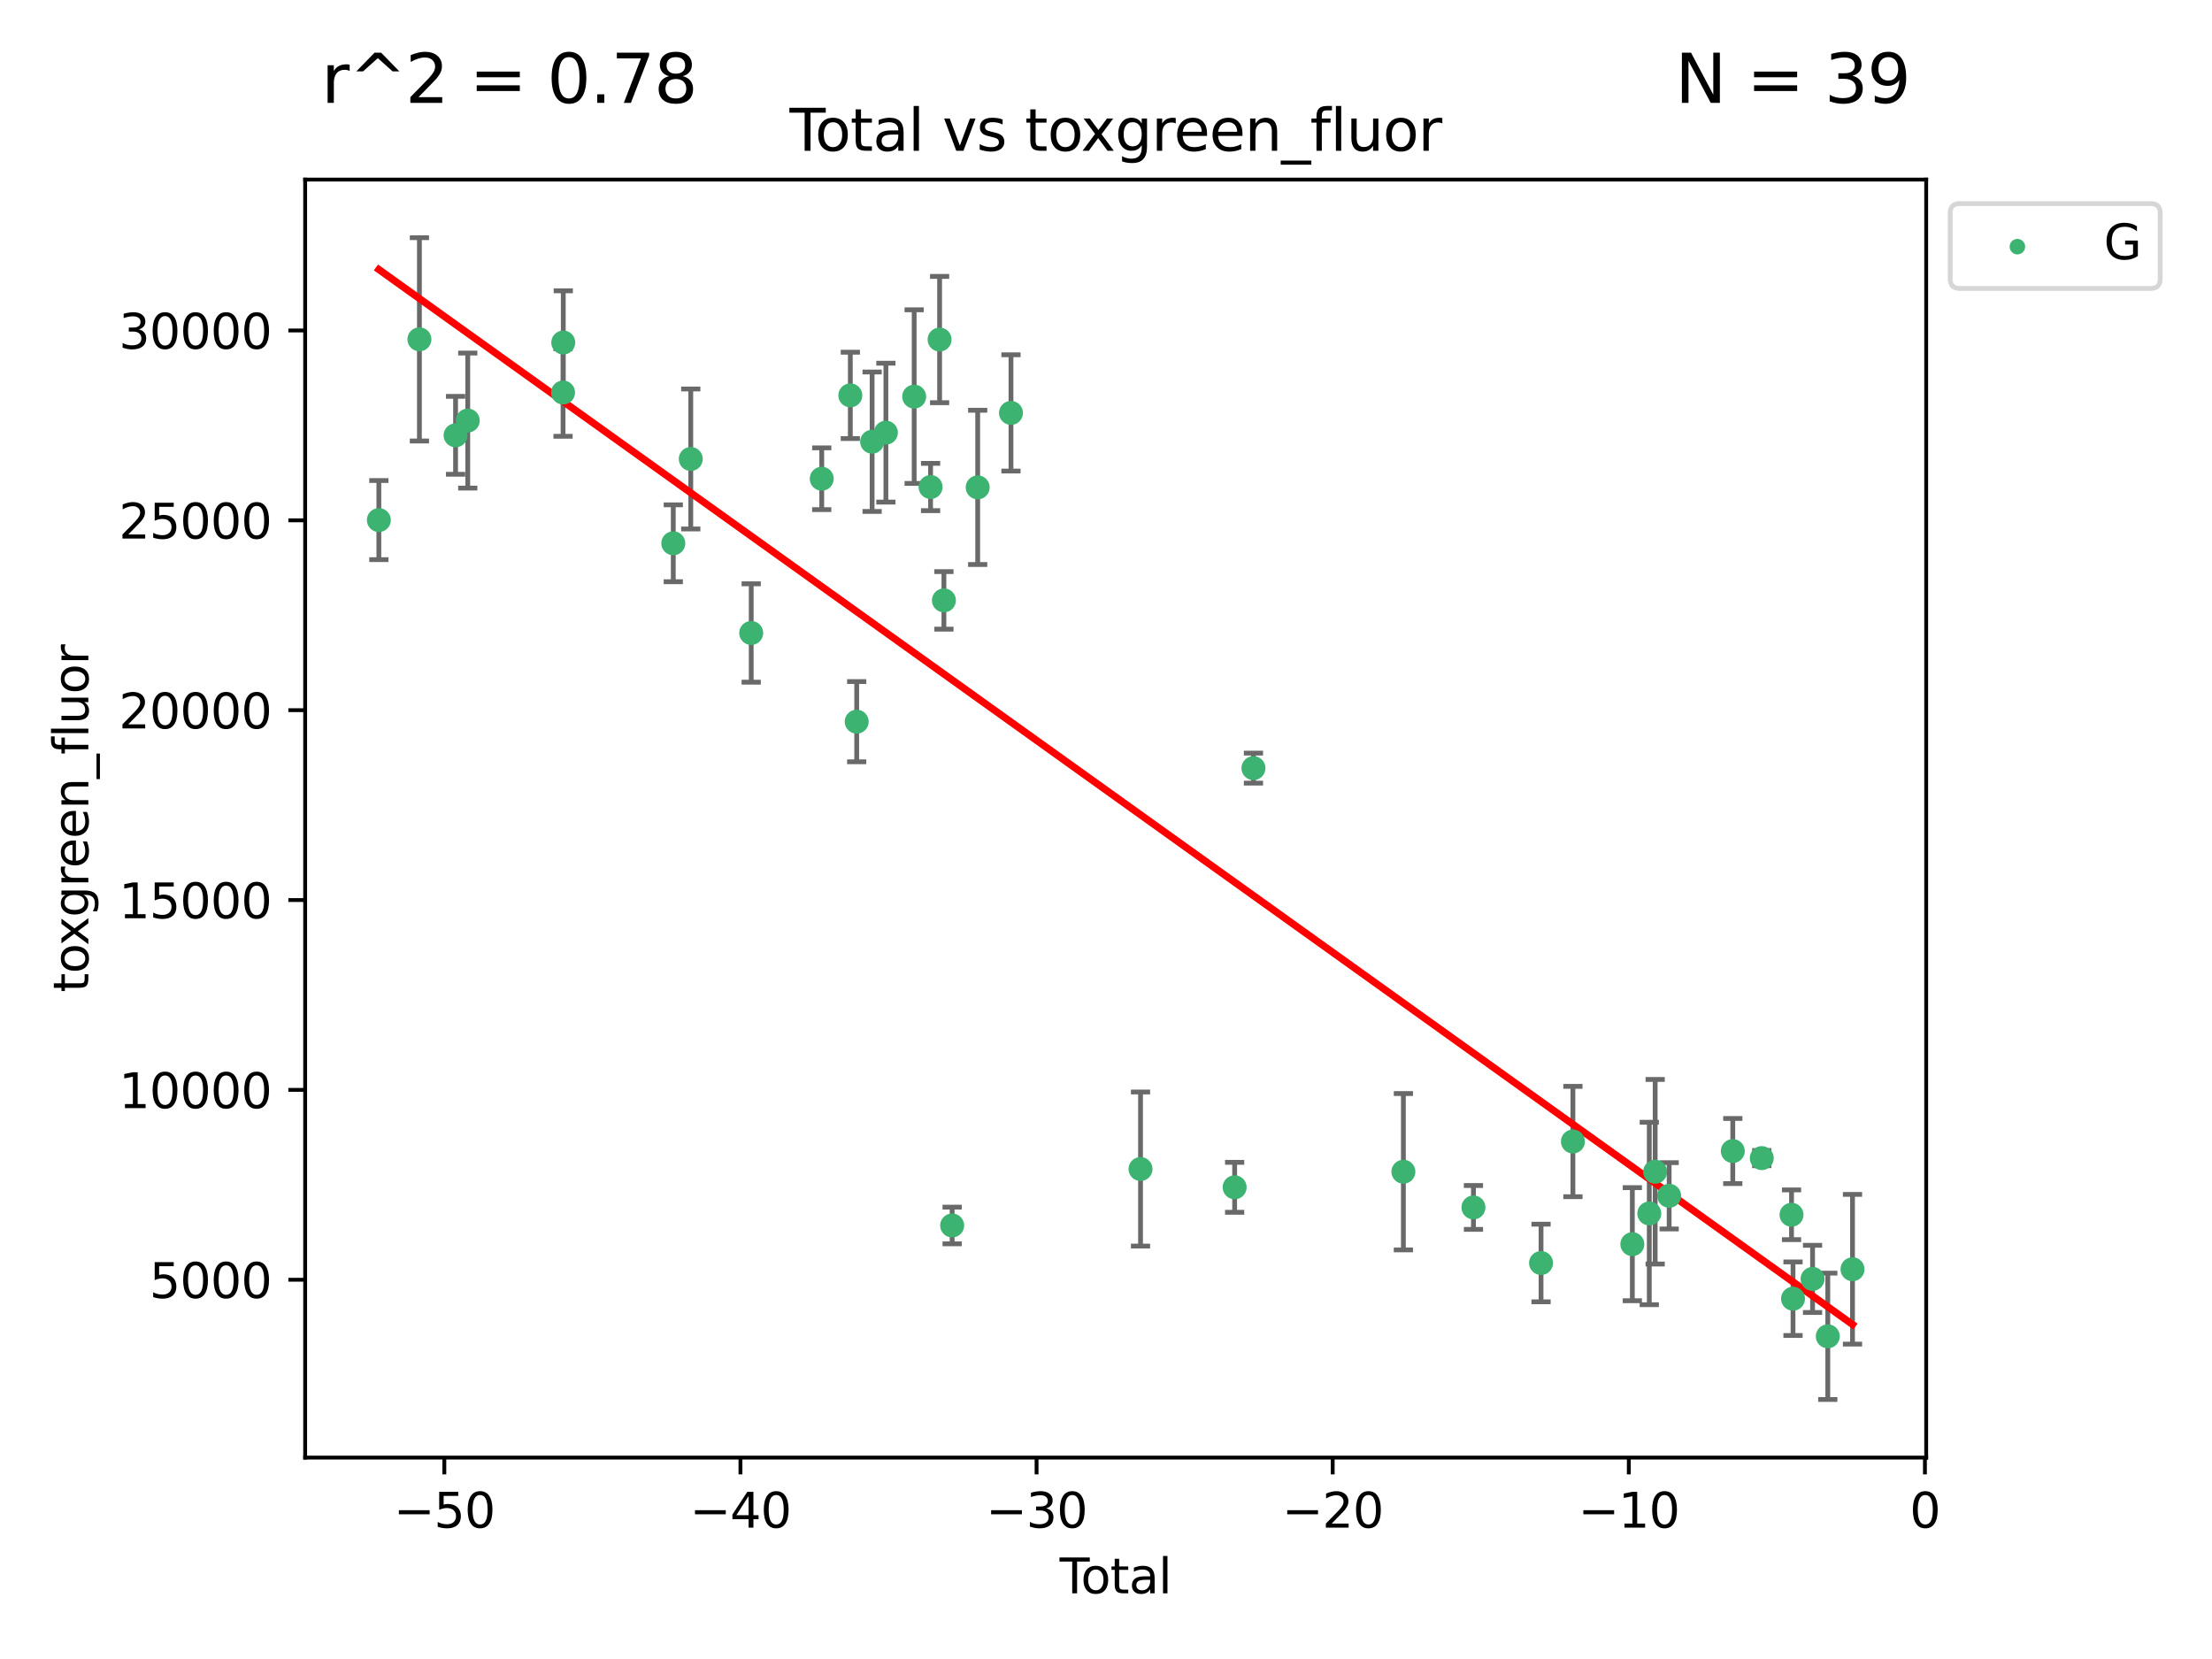 <?xml version="1.0" encoding="utf-8" standalone="no"?>
<!DOCTYPE svg PUBLIC "-//W3C//DTD SVG 1.1//EN"
  "http://www.w3.org/Graphics/SVG/1.1/DTD/svg11.dtd">
<svg xmlns:xlink="http://www.w3.org/1999/xlink" width="460.8pt" height="345.6pt" viewBox="0 0 460.8 345.6" xmlns="http://www.w3.org/2000/svg" version="1.1">
 <defs>
  <style type="text/css">*{stroke-linejoin: round; stroke-linecap: butt}</style>
 </defs>
 <g id="figure_1">
  <g id="patch_1">
   <path d="M 0 345.6 
L 460.8 345.6 
L 460.8 0 
L 0 0 
z
" style="fill: #ffffff"/>
  </g>
  <g id="axes_1">
   <g id="patch_2">
    <path d="M 63.571 303.64 
L 401.26 303.64 
L 401.26 37.411 
L 63.571 37.411 
z
" style="fill: #ffffff"/>
   </g>
   <g id="PathCollection_1">
    <defs>
     <path id="m9fed0d6056" d="M 0 1.118 
C 0.297 1.118 0.581 1 0.791 0.791 
C 1 0.581 1.118 0.297 1.118 0 
C 1.118 -0.297 1 -0.581 0.791 -0.791 
C 0.581 -1 0.297 -1.118 0 -1.118 
C -0.297 -1.118 -0.581 -1 -0.791 -0.791 
C -1 -0.581 -1.118 -0.297 -1.118 0 
C -1.118 0.297 -1 0.581 -0.791 0.791 
C -0.581 1 -0.297 1.118 0 1.118 
z
" style="stroke: #3cb371"/>
    </defs>
    <g clip-path="url(#p5fec5a5e31)">
     <use xlink:href="#m9fed0d6056" x="78.921" y="108.342" style="fill: #3cb371; stroke: #3cb371"/>
     <use xlink:href="#m9fed0d6056" x="87.371" y="70.688" style="fill: #3cb371; stroke: #3cb371"/>
     <use xlink:href="#m9fed0d6056" x="94.905" y="90.686" style="fill: #3cb371; stroke: #3cb371"/>
     <use xlink:href="#m9fed0d6056" x="97.443" y="87.614" style="fill: #3cb371; stroke: #3cb371"/>
     <use xlink:href="#m9fed0d6056" x="117.293" y="81.769" style="fill: #3cb371; stroke: #3cb371"/>
     <use xlink:href="#m9fed0d6056" x="117.34" y="71.355" style="fill: #3cb371; stroke: #3cb371"/>
     <use xlink:href="#m9fed0d6056" x="140.257" y="113.176" style="fill: #3cb371; stroke: #3cb371"/>
     <use xlink:href="#m9fed0d6056" x="143.9" y="95.612" style="fill: #3cb371; stroke: #3cb371"/>
     <use xlink:href="#m9fed0d6056" x="156.489" y="131.862" style="fill: #3cb371; stroke: #3cb371"/>
     <use xlink:href="#m9fed0d6056" x="171.184" y="99.726" style="fill: #3cb371; stroke: #3cb371"/>
     <use xlink:href="#m9fed0d6056" x="177.139" y="82.364" style="fill: #3cb371; stroke: #3cb371"/>
     <use xlink:href="#m9fed0d6056" x="178.466" y="150.339" style="fill: #3cb371; stroke: #3cb371"/>
     <use xlink:href="#m9fed0d6056" x="181.68" y="92.019" style="fill: #3cb371; stroke: #3cb371"/>
     <use xlink:href="#m9fed0d6056" x="184.547" y="90.132" style="fill: #3cb371; stroke: #3cb371"/>
     <use xlink:href="#m9fed0d6056" x="190.439" y="82.623" style="fill: #3cb371; stroke: #3cb371"/>
     <use xlink:href="#m9fed0d6056" x="193.857" y="101.453" style="fill: #3cb371; stroke: #3cb371"/>
     <use xlink:href="#m9fed0d6056" x="195.736" y="70.736" style="fill: #3cb371; stroke: #3cb371"/>
     <use xlink:href="#m9fed0d6056" x="196.634" y="125.071" style="fill: #3cb371; stroke: #3cb371"/>
     <use xlink:href="#m9fed0d6056" x="198.35" y="255.289" style="fill: #3cb371; stroke: #3cb371"/>
     <use xlink:href="#m9fed0d6056" x="203.672" y="101.529" style="fill: #3cb371; stroke: #3cb371"/>
     <use xlink:href="#m9fed0d6056" x="210.605" y="86.019" style="fill: #3cb371; stroke: #3cb371"/>
     <use xlink:href="#m9fed0d6056" x="237.591" y="243.529" style="fill: #3cb371; stroke: #3cb371"/>
     <use xlink:href="#m9fed0d6056" x="257.199" y="247.338" style="fill: #3cb371; stroke: #3cb371"/>
     <use xlink:href="#m9fed0d6056" x="261.118" y="160.018" style="fill: #3cb371; stroke: #3cb371"/>
     <use xlink:href="#m9fed0d6056" x="292.352" y="244.092" style="fill: #3cb371; stroke: #3cb371"/>
     <use xlink:href="#m9fed0d6056" x="306.947" y="251.531" style="fill: #3cb371; stroke: #3cb371"/>
     <use xlink:href="#m9fed0d6056" x="321.027" y="263.108" style="fill: #3cb371; stroke: #3cb371"/>
     <use xlink:href="#m9fed0d6056" x="327.667" y="237.8" style="fill: #3cb371; stroke: #3cb371"/>
     <use xlink:href="#m9fed0d6056" x="340.045" y="259.184" style="fill: #3cb371; stroke: #3cb371"/>
     <use xlink:href="#m9fed0d6056" x="343.576" y="252.788" style="fill: #3cb371; stroke: #3cb371"/>
     <use xlink:href="#m9fed0d6056" x="344.802" y="244.095" style="fill: #3cb371; stroke: #3cb371"/>
     <use xlink:href="#m9fed0d6056" x="347.716" y="249.108" style="fill: #3cb371; stroke: #3cb371"/>
     <use xlink:href="#m9fed0d6056" x="360.971" y="239.785" style="fill: #3cb371; stroke: #3cb371"/>
     <use xlink:href="#m9fed0d6056" x="367.009" y="241.256" style="fill: #3cb371; stroke: #3cb371"/>
     <use xlink:href="#m9fed0d6056" x="373.208" y="253.056" style="fill: #3cb371; stroke: #3cb371"/>
     <use xlink:href="#m9fed0d6056" x="373.518" y="270.545" style="fill: #3cb371; stroke: #3cb371"/>
     <use xlink:href="#m9fed0d6056" x="377.59" y="266.416" style="fill: #3cb371; stroke: #3cb371"/>
     <use xlink:href="#m9fed0d6056" x="380.762" y="278.379" style="fill: #3cb371; stroke: #3cb371"/>
     <use xlink:href="#m9fed0d6056" x="385.911" y="264.405" style="fill: #3cb371; stroke: #3cb371"/>
    </g>
   </g>
   <g id="matplotlib.axis_1">
    <g id="xtick_1">
     <g id="line2d_1">
      <defs>
       <path id="m8beafe550d" d="M 0 0 
L 0 3.5 
" style="stroke: #000000; stroke-width: 0.8"/>
      </defs>
      <g>
       <use xlink:href="#m8beafe550d" x="92.563" y="303.64" style="stroke: #000000; stroke-width: 0.8"/>
      </g>
     </g>
     <g id="text_1">
      <!-- −50 -->
      <g transform="translate(82.01 318.238)scale(0.1 -0.1)">
       <defs>
        <path id="DejaVuSans-2212" d="M 678 2272 
L 4684 2272 
L 4684 1741 
L 678 1741 
L 678 2272 
z
" transform="scale(0.016)"/>
        <path id="DejaVuSans-35" d="M 691 4666 
L 3169 4666 
L 3169 4134 
L 1269 4134 
L 1269 2991 
Q 1406 3038 1543 3061 
Q 1681 3084 1819 3084 
Q 2600 3084 3056 2656 
Q 3513 2228 3513 1497 
Q 3513 744 3044 326 
Q 2575 -91 1722 -91 
Q 1428 -91 1123 -41 
Q 819 9 494 109 
L 494 744 
Q 775 591 1075 516 
Q 1375 441 1709 441 
Q 2250 441 2565 725 
Q 2881 1009 2881 1497 
Q 2881 1984 2565 2268 
Q 2250 2553 1709 2553 
Q 1456 2553 1204 2497 
Q 953 2441 691 2322 
L 691 4666 
z
" transform="scale(0.016)"/>
        <path id="DejaVuSans-30" d="M 2034 4250 
Q 1547 4250 1301 3770 
Q 1056 3291 1056 2328 
Q 1056 1369 1301 889 
Q 1547 409 2034 409 
Q 2525 409 2770 889 
Q 3016 1369 3016 2328 
Q 3016 3291 2770 3770 
Q 2525 4250 2034 4250 
z
M 2034 4750 
Q 2819 4750 3233 4129 
Q 3647 3509 3647 2328 
Q 3647 1150 3233 529 
Q 2819 -91 2034 -91 
Q 1250 -91 836 529 
Q 422 1150 422 2328 
Q 422 3509 836 4129 
Q 1250 4750 2034 4750 
z
" transform="scale(0.016)"/>
       </defs>
       <use xlink:href="#DejaVuSans-2212"/>
       <use xlink:href="#DejaVuSans-35" x="83.789"/>
       <use xlink:href="#DejaVuSans-30" x="147.412"/>
      </g>
     </g>
    </g>
    <g id="xtick_2">
     <g id="line2d_2">
      <g>
       <use xlink:href="#m8beafe550d" x="154.25" y="303.64" style="stroke: #000000; stroke-width: 0.8"/>
      </g>
     </g>
     <g id="text_2">
      <!-- −40 -->
      <g transform="translate(143.697 318.238)scale(0.1 -0.1)">
       <defs>
        <path id="DejaVuSans-34" d="M 2419 4116 
L 825 1625 
L 2419 1625 
L 2419 4116 
z
M 2253 4666 
L 3047 4666 
L 3047 1625 
L 3713 1625 
L 3713 1100 
L 3047 1100 
L 3047 0 
L 2419 0 
L 2419 1100 
L 313 1100 
L 313 1709 
L 2253 4666 
z
" transform="scale(0.016)"/>
       </defs>
       <use xlink:href="#DejaVuSans-2212"/>
       <use xlink:href="#DejaVuSans-34" x="83.789"/>
       <use xlink:href="#DejaVuSans-30" x="147.412"/>
      </g>
     </g>
    </g>
    <g id="xtick_3">
     <g id="line2d_3">
      <g>
       <use xlink:href="#m8beafe550d" x="215.937" y="303.64" style="stroke: #000000; stroke-width: 0.8"/>
      </g>
     </g>
     <g id="text_3">
      <!-- −30 -->
      <g transform="translate(205.384 318.238)scale(0.1 -0.1)">
       <defs>
        <path id="DejaVuSans-33" d="M 2597 2516 
Q 3050 2419 3304 2112 
Q 3559 1806 3559 1356 
Q 3559 666 3084 287 
Q 2609 -91 1734 -91 
Q 1441 -91 1130 -33 
Q 819 25 488 141 
L 488 750 
Q 750 597 1062 519 
Q 1375 441 1716 441 
Q 2309 441 2620 675 
Q 2931 909 2931 1356 
Q 2931 1769 2642 2001 
Q 2353 2234 1838 2234 
L 1294 2234 
L 1294 2753 
L 1863 2753 
Q 2328 2753 2575 2939 
Q 2822 3125 2822 3475 
Q 2822 3834 2567 4026 
Q 2313 4219 1838 4219 
Q 1578 4219 1281 4162 
Q 984 4106 628 3988 
L 628 4550 
Q 988 4650 1302 4700 
Q 1616 4750 1894 4750 
Q 2613 4750 3031 4423 
Q 3450 4097 3450 3541 
Q 3450 3153 3228 2886 
Q 3006 2619 2597 2516 
z
" transform="scale(0.016)"/>
       </defs>
       <use xlink:href="#DejaVuSans-2212"/>
       <use xlink:href="#DejaVuSans-33" x="83.789"/>
       <use xlink:href="#DejaVuSans-30" x="147.412"/>
      </g>
     </g>
    </g>
    <g id="xtick_4">
     <g id="line2d_4">
      <g>
       <use xlink:href="#m8beafe550d" x="277.624" y="303.64" style="stroke: #000000; stroke-width: 0.8"/>
      </g>
     </g>
     <g id="text_4">
      <!-- −20 -->
      <g transform="translate(267.071 318.238)scale(0.1 -0.1)">
       <defs>
        <path id="DejaVuSans-32" d="M 1228 531 
L 3431 531 
L 3431 0 
L 469 0 
L 469 531 
Q 828 903 1448 1529 
Q 2069 2156 2228 2338 
Q 2531 2678 2651 2914 
Q 2772 3150 2772 3378 
Q 2772 3750 2511 3984 
Q 2250 4219 1831 4219 
Q 1534 4219 1204 4116 
Q 875 4013 500 3803 
L 500 4441 
Q 881 4594 1212 4672 
Q 1544 4750 1819 4750 
Q 2544 4750 2975 4387 
Q 3406 4025 3406 3419 
Q 3406 3131 3298 2873 
Q 3191 2616 2906 2266 
Q 2828 2175 2409 1742 
Q 1991 1309 1228 531 
z
" transform="scale(0.016)"/>
       </defs>
       <use xlink:href="#DejaVuSans-2212"/>
       <use xlink:href="#DejaVuSans-32" x="83.789"/>
       <use xlink:href="#DejaVuSans-30" x="147.412"/>
      </g>
     </g>
    </g>
    <g id="xtick_5">
     <g id="line2d_5">
      <g>
       <use xlink:href="#m8beafe550d" x="339.311" y="303.64" style="stroke: #000000; stroke-width: 0.8"/>
      </g>
     </g>
     <g id="text_5">
      <!-- −10 -->
      <g transform="translate(328.759 318.238)scale(0.1 -0.1)">
       <defs>
        <path id="DejaVuSans-31" d="M 794 531 
L 1825 531 
L 1825 4091 
L 703 3866 
L 703 4441 
L 1819 4666 
L 2450 4666 
L 2450 531 
L 3481 531 
L 3481 0 
L 794 0 
L 794 531 
z
" transform="scale(0.016)"/>
       </defs>
       <use xlink:href="#DejaVuSans-2212"/>
       <use xlink:href="#DejaVuSans-31" x="83.789"/>
       <use xlink:href="#DejaVuSans-30" x="147.412"/>
      </g>
     </g>
    </g>
    <g id="xtick_6">
     <g id="line2d_6">
      <g>
       <use xlink:href="#m8beafe550d" x="400.998" y="303.64" style="stroke: #000000; stroke-width: 0.8"/>
      </g>
     </g>
     <g id="text_6">
      <!-- 0 -->
      <g transform="translate(397.817 318.238)scale(0.1 -0.1)">
       <use xlink:href="#DejaVuSans-30"/>
      </g>
     </g>
    </g>
    <g id="text_7">
     <!-- Total -->
     <g transform="translate(220.739 331.917)scale(0.1 -0.1)">
      <defs>
       <path id="DejaVuSans-54" d="M -19 4666 
L 3928 4666 
L 3928 4134 
L 2272 4134 
L 2272 0 
L 1638 0 
L 1638 4134 
L -19 4134 
L -19 4666 
z
" transform="scale(0.016)"/>
       <path id="DejaVuSans-6f" d="M 1959 3097 
Q 1497 3097 1228 2736 
Q 959 2375 959 1747 
Q 959 1119 1226 758 
Q 1494 397 1959 397 
Q 2419 397 2687 759 
Q 2956 1122 2956 1747 
Q 2956 2369 2687 2733 
Q 2419 3097 1959 3097 
z
M 1959 3584 
Q 2709 3584 3137 3096 
Q 3566 2609 3566 1747 
Q 3566 888 3137 398 
Q 2709 -91 1959 -91 
Q 1206 -91 779 398 
Q 353 888 353 1747 
Q 353 2609 779 3096 
Q 1206 3584 1959 3584 
z
" transform="scale(0.016)"/>
       <path id="DejaVuSans-74" d="M 1172 4494 
L 1172 3500 
L 2356 3500 
L 2356 3053 
L 1172 3053 
L 1172 1153 
Q 1172 725 1289 603 
Q 1406 481 1766 481 
L 2356 481 
L 2356 0 
L 1766 0 
Q 1100 0 847 248 
Q 594 497 594 1153 
L 594 3053 
L 172 3053 
L 172 3500 
L 594 3500 
L 594 4494 
L 1172 4494 
z
" transform="scale(0.016)"/>
       <path id="DejaVuSans-61" d="M 2194 1759 
Q 1497 1759 1228 1600 
Q 959 1441 959 1056 
Q 959 750 1161 570 
Q 1363 391 1709 391 
Q 2188 391 2477 730 
Q 2766 1069 2766 1631 
L 2766 1759 
L 2194 1759 
z
M 3341 1997 
L 3341 0 
L 2766 0 
L 2766 531 
Q 2569 213 2275 61 
Q 1981 -91 1556 -91 
Q 1019 -91 701 211 
Q 384 513 384 1019 
Q 384 1609 779 1909 
Q 1175 2209 1959 2209 
L 2766 2209 
L 2766 2266 
Q 2766 2663 2505 2880 
Q 2244 3097 1772 3097 
Q 1472 3097 1187 3025 
Q 903 2953 641 2809 
L 641 3341 
Q 956 3463 1253 3523 
Q 1550 3584 1831 3584 
Q 2591 3584 2966 3190 
Q 3341 2797 3341 1997 
z
" transform="scale(0.016)"/>
       <path id="DejaVuSans-6c" d="M 603 4863 
L 1178 4863 
L 1178 0 
L 603 0 
L 603 4863 
z
" transform="scale(0.016)"/>
      </defs>
      <use xlink:href="#DejaVuSans-54"/>
      <use xlink:href="#DejaVuSans-6f" x="44.084"/>
      <use xlink:href="#DejaVuSans-74" x="105.266"/>
      <use xlink:href="#DejaVuSans-61" x="144.475"/>
      <use xlink:href="#DejaVuSans-6c" x="205.754"/>
     </g>
    </g>
   </g>
   <g id="matplotlib.axis_2">
    <g id="ytick_1">
     <g id="line2d_7">
      <defs>
       <path id="md54236e11b" d="M 0 0 
L -3.5 0 
" style="stroke: #000000; stroke-width: 0.8"/>
      </defs>
      <g>
       <use xlink:href="#md54236e11b" x="63.571" y="266.592" style="stroke: #000000; stroke-width: 0.8"/>
      </g>
     </g>
     <g id="text_8">
      <!-- 5000 -->
      <g transform="translate(31.121 270.392)scale(0.1 -0.1)">
       <use xlink:href="#DejaVuSans-35"/>
       <use xlink:href="#DejaVuSans-30" x="63.623"/>
       <use xlink:href="#DejaVuSans-30" x="127.246"/>
       <use xlink:href="#DejaVuSans-30" x="190.869"/>
      </g>
     </g>
    </g>
    <g id="ytick_2">
     <g id="line2d_8">
      <g>
       <use xlink:href="#md54236e11b" x="63.571" y="227.043" style="stroke: #000000; stroke-width: 0.8"/>
      </g>
     </g>
     <g id="text_9">
      <!-- 10000 -->
      <g transform="translate(24.759 230.842)scale(0.1 -0.1)">
       <use xlink:href="#DejaVuSans-31"/>
       <use xlink:href="#DejaVuSans-30" x="63.623"/>
       <use xlink:href="#DejaVuSans-30" x="127.246"/>
       <use xlink:href="#DejaVuSans-30" x="190.869"/>
       <use xlink:href="#DejaVuSans-30" x="254.492"/>
      </g>
     </g>
    </g>
    <g id="ytick_3">
     <g id="line2d_9">
      <g>
       <use xlink:href="#md54236e11b" x="63.571" y="187.493" style="stroke: #000000; stroke-width: 0.8"/>
      </g>
     </g>
     <g id="text_10">
      <!-- 15000 -->
      <g transform="translate(24.759 191.292)scale(0.1 -0.1)">
       <use xlink:href="#DejaVuSans-31"/>
       <use xlink:href="#DejaVuSans-35" x="63.623"/>
       <use xlink:href="#DejaVuSans-30" x="127.246"/>
       <use xlink:href="#DejaVuSans-30" x="190.869"/>
       <use xlink:href="#DejaVuSans-30" x="254.492"/>
      </g>
     </g>
    </g>
    <g id="ytick_4">
     <g id="line2d_10">
      <g>
       <use xlink:href="#md54236e11b" x="63.571" y="147.943" style="stroke: #000000; stroke-width: 0.8"/>
      </g>
     </g>
     <g id="text_11">
      <!-- 20000 -->
      <g transform="translate(24.759 151.742)scale(0.1 -0.1)">
       <use xlink:href="#DejaVuSans-32"/>
       <use xlink:href="#DejaVuSans-30" x="63.623"/>
       <use xlink:href="#DejaVuSans-30" x="127.246"/>
       <use xlink:href="#DejaVuSans-30" x="190.869"/>
       <use xlink:href="#DejaVuSans-30" x="254.492"/>
      </g>
     </g>
    </g>
    <g id="ytick_5">
     <g id="line2d_11">
      <g>
       <use xlink:href="#md54236e11b" x="63.571" y="108.393" style="stroke: #000000; stroke-width: 0.8"/>
      </g>
     </g>
     <g id="text_12">
      <!-- 25000 -->
      <g transform="translate(24.759 112.193)scale(0.1 -0.1)">
       <use xlink:href="#DejaVuSans-32"/>
       <use xlink:href="#DejaVuSans-35" x="63.623"/>
       <use xlink:href="#DejaVuSans-30" x="127.246"/>
       <use xlink:href="#DejaVuSans-30" x="190.869"/>
       <use xlink:href="#DejaVuSans-30" x="254.492"/>
      </g>
     </g>
    </g>
    <g id="ytick_6">
     <g id="line2d_12">
      <g>
       <use xlink:href="#md54236e11b" x="63.571" y="68.844" style="stroke: #000000; stroke-width: 0.8"/>
      </g>
     </g>
     <g id="text_13">
      <!-- 30000 -->
      <g transform="translate(24.759 72.643)scale(0.1 -0.1)">
       <use xlink:href="#DejaVuSans-33"/>
       <use xlink:href="#DejaVuSans-30" x="63.623"/>
       <use xlink:href="#DejaVuSans-30" x="127.246"/>
       <use xlink:href="#DejaVuSans-30" x="190.869"/>
       <use xlink:href="#DejaVuSans-30" x="254.492"/>
      </g>
     </g>
    </g>
    <g id="text_14">
     <!-- toxgreen_fluor -->
     <g transform="translate(18.401 206.72)rotate(-90)scale(0.1 -0.1)">
      <defs>
       <path id="DejaVuSans-78" d="M 3513 3500 
L 2247 1797 
L 3578 0 
L 2900 0 
L 1881 1375 
L 863 0 
L 184 0 
L 1544 1831 
L 300 3500 
L 978 3500 
L 1906 2253 
L 2834 3500 
L 3513 3500 
z
" transform="scale(0.016)"/>
       <path id="DejaVuSans-67" d="M 2906 1791 
Q 2906 2416 2648 2759 
Q 2391 3103 1925 3103 
Q 1463 3103 1205 2759 
Q 947 2416 947 1791 
Q 947 1169 1205 825 
Q 1463 481 1925 481 
Q 2391 481 2648 825 
Q 2906 1169 2906 1791 
z
M 3481 434 
Q 3481 -459 3084 -895 
Q 2688 -1331 1869 -1331 
Q 1566 -1331 1297 -1286 
Q 1028 -1241 775 -1147 
L 775 -588 
Q 1028 -725 1275 -790 
Q 1522 -856 1778 -856 
Q 2344 -856 2625 -561 
Q 2906 -266 2906 331 
L 2906 616 
Q 2728 306 2450 153 
Q 2172 0 1784 0 
Q 1141 0 747 490 
Q 353 981 353 1791 
Q 353 2603 747 3093 
Q 1141 3584 1784 3584 
Q 2172 3584 2450 3431 
Q 2728 3278 2906 2969 
L 2906 3500 
L 3481 3500 
L 3481 434 
z
" transform="scale(0.016)"/>
       <path id="DejaVuSans-72" d="M 2631 2963 
Q 2534 3019 2420 3045 
Q 2306 3072 2169 3072 
Q 1681 3072 1420 2755 
Q 1159 2438 1159 1844 
L 1159 0 
L 581 0 
L 581 3500 
L 1159 3500 
L 1159 2956 
Q 1341 3275 1631 3429 
Q 1922 3584 2338 3584 
Q 2397 3584 2469 3576 
Q 2541 3569 2628 3553 
L 2631 2963 
z
" transform="scale(0.016)"/>
       <path id="DejaVuSans-65" d="M 3597 1894 
L 3597 1613 
L 953 1613 
Q 991 1019 1311 708 
Q 1631 397 2203 397 
Q 2534 397 2845 478 
Q 3156 559 3463 722 
L 3463 178 
Q 3153 47 2828 -22 
Q 2503 -91 2169 -91 
Q 1331 -91 842 396 
Q 353 884 353 1716 
Q 353 2575 817 3079 
Q 1281 3584 2069 3584 
Q 2775 3584 3186 3129 
Q 3597 2675 3597 1894 
z
M 3022 2063 
Q 3016 2534 2758 2815 
Q 2500 3097 2075 3097 
Q 1594 3097 1305 2825 
Q 1016 2553 972 2059 
L 3022 2063 
z
" transform="scale(0.016)"/>
       <path id="DejaVuSans-6e" d="M 3513 2113 
L 3513 0 
L 2938 0 
L 2938 2094 
Q 2938 2591 2744 2837 
Q 2550 3084 2163 3084 
Q 1697 3084 1428 2787 
Q 1159 2491 1159 1978 
L 1159 0 
L 581 0 
L 581 3500 
L 1159 3500 
L 1159 2956 
Q 1366 3272 1645 3428 
Q 1925 3584 2291 3584 
Q 2894 3584 3203 3211 
Q 3513 2838 3513 2113 
z
" transform="scale(0.016)"/>
       <path id="DejaVuSans-5f" d="M 3263 -1063 
L 3263 -1509 
L -63 -1509 
L -63 -1063 
L 3263 -1063 
z
" transform="scale(0.016)"/>
       <path id="DejaVuSans-66" d="M 2375 4863 
L 2375 4384 
L 1825 4384 
Q 1516 4384 1395 4259 
Q 1275 4134 1275 3809 
L 1275 3500 
L 2222 3500 
L 2222 3053 
L 1275 3053 
L 1275 0 
L 697 0 
L 697 3053 
L 147 3053 
L 147 3500 
L 697 3500 
L 697 3744 
Q 697 4328 969 4595 
Q 1241 4863 1831 4863 
L 2375 4863 
z
" transform="scale(0.016)"/>
       <path id="DejaVuSans-75" d="M 544 1381 
L 544 3500 
L 1119 3500 
L 1119 1403 
Q 1119 906 1312 657 
Q 1506 409 1894 409 
Q 2359 409 2629 706 
Q 2900 1003 2900 1516 
L 2900 3500 
L 3475 3500 
L 3475 0 
L 2900 0 
L 2900 538 
Q 2691 219 2414 64 
Q 2138 -91 1772 -91 
Q 1169 -91 856 284 
Q 544 659 544 1381 
z
M 1991 3584 
L 1991 3584 
z
" transform="scale(0.016)"/>
      </defs>
      <use xlink:href="#DejaVuSans-74"/>
      <use xlink:href="#DejaVuSans-6f" x="39.209"/>
      <use xlink:href="#DejaVuSans-78" x="97.266"/>
      <use xlink:href="#DejaVuSans-67" x="156.445"/>
      <use xlink:href="#DejaVuSans-72" x="219.922"/>
      <use xlink:href="#DejaVuSans-65" x="258.785"/>
      <use xlink:href="#DejaVuSans-65" x="320.309"/>
      <use xlink:href="#DejaVuSans-6e" x="381.832"/>
      <use xlink:href="#DejaVuSans-5f" x="445.211"/>
      <use xlink:href="#DejaVuSans-66" x="495.211"/>
      <use xlink:href="#DejaVuSans-6c" x="530.416"/>
      <use xlink:href="#DejaVuSans-75" x="558.199"/>
      <use xlink:href="#DejaVuSans-6f" x="621.578"/>
      <use xlink:href="#DejaVuSans-72" x="682.76"/>
     </g>
    </g>
   </g>
   <g id="LineCollection_1">
    <path d="M 78.921 116.58 
L 78.921 100.104 
" clip-path="url(#p5fec5a5e31)" style="fill: none; stroke: #696969"/>
    <path d="M 87.371 91.863 
L 87.371 49.513 
" clip-path="url(#p5fec5a5e31)" style="fill: none; stroke: #696969"/>
    <path d="M 94.905 98.803 
L 94.905 82.57 
" clip-path="url(#p5fec5a5e31)" style="fill: none; stroke: #696969"/>
    <path d="M 97.443 101.676 
L 97.443 73.553 
" clip-path="url(#p5fec5a5e31)" style="fill: none; stroke: #696969"/>
    <path d="M 117.293 90.887 
L 117.293 72.651 
" clip-path="url(#p5fec5a5e31)" style="fill: none; stroke: #696969"/>
    <path d="M 117.34 82.132 
L 117.34 60.578 
" clip-path="url(#p5fec5a5e31)" style="fill: none; stroke: #696969"/>
    <path d="M 140.257 121.186 
L 140.257 105.165 
" clip-path="url(#p5fec5a5e31)" style="fill: none; stroke: #696969"/>
    <path d="M 143.9 110.189 
L 143.9 81.034 
" clip-path="url(#p5fec5a5e31)" style="fill: none; stroke: #696969"/>
    <path d="M 156.489 142.111 
L 156.489 121.613 
" clip-path="url(#p5fec5a5e31)" style="fill: none; stroke: #696969"/>
    <path d="M 171.184 106.159 
L 171.184 93.293 
" clip-path="url(#p5fec5a5e31)" style="fill: none; stroke: #696969"/>
    <path d="M 177.139 91.358 
L 177.139 73.37 
" clip-path="url(#p5fec5a5e31)" style="fill: none; stroke: #696969"/>
    <path d="M 178.466 158.695 
L 178.466 141.982 
" clip-path="url(#p5fec5a5e31)" style="fill: none; stroke: #696969"/>
    <path d="M 181.68 106.541 
L 181.68 77.496 
" clip-path="url(#p5fec5a5e31)" style="fill: none; stroke: #696969"/>
    <path d="M 184.547 104.597 
L 184.547 75.667 
" clip-path="url(#p5fec5a5e31)" style="fill: none; stroke: #696969"/>
    <path d="M 190.439 100.71 
L 190.439 64.537 
" clip-path="url(#p5fec5a5e31)" style="fill: none; stroke: #696969"/>
    <path d="M 193.857 106.378 
L 193.857 96.527 
" clip-path="url(#p5fec5a5e31)" style="fill: none; stroke: #696969"/>
    <path d="M 195.736 83.891 
L 195.736 57.582 
" clip-path="url(#p5fec5a5e31)" style="fill: none; stroke: #696969"/>
    <path d="M 196.634 131.065 
L 196.634 119.077 
" clip-path="url(#p5fec5a5e31)" style="fill: none; stroke: #696969"/>
    <path d="M 198.35 259.109 
L 198.35 251.469 
" clip-path="url(#p5fec5a5e31)" style="fill: none; stroke: #696969"/>
    <path d="M 203.672 117.597 
L 203.672 85.461 
" clip-path="url(#p5fec5a5e31)" style="fill: none; stroke: #696969"/>
    <path d="M 210.605 98.129 
L 210.605 73.909 
" clip-path="url(#p5fec5a5e31)" style="fill: none; stroke: #696969"/>
    <path d="M 237.591 259.58 
L 237.591 227.478 
" clip-path="url(#p5fec5a5e31)" style="fill: none; stroke: #696969"/>
    <path d="M 257.199 252.543 
L 257.199 242.134 
" clip-path="url(#p5fec5a5e31)" style="fill: none; stroke: #696969"/>
    <path d="M 261.118 163.145 
L 261.118 156.891 
" clip-path="url(#p5fec5a5e31)" style="fill: none; stroke: #696969"/>
    <path d="M 292.352 260.376 
L 292.352 227.807 
" clip-path="url(#p5fec5a5e31)" style="fill: none; stroke: #696969"/>
    <path d="M 306.947 256.099 
L 306.947 246.963 
" clip-path="url(#p5fec5a5e31)" style="fill: none; stroke: #696969"/>
    <path d="M 321.027 271.194 
L 321.027 255.021 
" clip-path="url(#p5fec5a5e31)" style="fill: none; stroke: #696969"/>
    <path d="M 327.667 249.29 
L 327.667 226.31 
" clip-path="url(#p5fec5a5e31)" style="fill: none; stroke: #696969"/>
    <path d="M 340.045 270.961 
L 340.045 247.407 
" clip-path="url(#p5fec5a5e31)" style="fill: none; stroke: #696969"/>
    <path d="M 343.576 271.789 
L 343.576 233.787 
" clip-path="url(#p5fec5a5e31)" style="fill: none; stroke: #696969"/>
    <path d="M 344.802 263.321 
L 344.802 224.87 
" clip-path="url(#p5fec5a5e31)" style="fill: none; stroke: #696969"/>
    <path d="M 347.716 256.016 
L 347.716 242.201 
" clip-path="url(#p5fec5a5e31)" style="fill: none; stroke: #696969"/>
    <path d="M 360.971 246.568 
L 360.971 233.002 
" clip-path="url(#p5fec5a5e31)" style="fill: none; stroke: #696969"/>
    <path d="M 367.009 242.841 
L 367.009 239.67 
" clip-path="url(#p5fec5a5e31)" style="fill: none; stroke: #696969"/>
    <path d="M 373.208 258.235 
L 373.208 247.876 
" clip-path="url(#p5fec5a5e31)" style="fill: none; stroke: #696969"/>
    <path d="M 373.518 278.206 
L 373.518 262.885 
" clip-path="url(#p5fec5a5e31)" style="fill: none; stroke: #696969"/>
    <path d="M 377.59 273.411 
L 377.59 259.421 
" clip-path="url(#p5fec5a5e31)" style="fill: none; stroke: #696969"/>
    <path d="M 380.762 291.539 
L 380.762 265.22 
" clip-path="url(#p5fec5a5e31)" style="fill: none; stroke: #696969"/>
    <path d="M 385.911 279.997 
L 385.911 248.814 
" clip-path="url(#p5fec5a5e31)" style="fill: none; stroke: #696969"/>
   </g>
   <g id="line2d_13">
    <defs>
     <path id="m8dd14fd6cf" d="M 2 0 
L -2 -0 
" style="stroke: #696969"/>
    </defs>
    <g clip-path="url(#p5fec5a5e31)">
     <use xlink:href="#m8dd14fd6cf" x="78.921" y="116.58" style="fill: #696969; stroke: #696969"/>
     <use xlink:href="#m8dd14fd6cf" x="87.371" y="91.863" style="fill: #696969; stroke: #696969"/>
     <use xlink:href="#m8dd14fd6cf" x="94.905" y="98.803" style="fill: #696969; stroke: #696969"/>
     <use xlink:href="#m8dd14fd6cf" x="97.443" y="101.676" style="fill: #696969; stroke: #696969"/>
     <use xlink:href="#m8dd14fd6cf" x="117.293" y="90.887" style="fill: #696969; stroke: #696969"/>
     <use xlink:href="#m8dd14fd6cf" x="117.34" y="82.132" style="fill: #696969; stroke: #696969"/>
     <use xlink:href="#m8dd14fd6cf" x="140.257" y="121.186" style="fill: #696969; stroke: #696969"/>
     <use xlink:href="#m8dd14fd6cf" x="143.9" y="110.189" style="fill: #696969; stroke: #696969"/>
     <use xlink:href="#m8dd14fd6cf" x="156.489" y="142.111" style="fill: #696969; stroke: #696969"/>
     <use xlink:href="#m8dd14fd6cf" x="171.184" y="106.159" style="fill: #696969; stroke: #696969"/>
     <use xlink:href="#m8dd14fd6cf" x="177.139" y="91.358" style="fill: #696969; stroke: #696969"/>
     <use xlink:href="#m8dd14fd6cf" x="178.466" y="158.695" style="fill: #696969; stroke: #696969"/>
     <use xlink:href="#m8dd14fd6cf" x="181.68" y="106.541" style="fill: #696969; stroke: #696969"/>
     <use xlink:href="#m8dd14fd6cf" x="184.547" y="104.597" style="fill: #696969; stroke: #696969"/>
     <use xlink:href="#m8dd14fd6cf" x="190.439" y="100.71" style="fill: #696969; stroke: #696969"/>
     <use xlink:href="#m8dd14fd6cf" x="193.857" y="106.378" style="fill: #696969; stroke: #696969"/>
     <use xlink:href="#m8dd14fd6cf" x="195.736" y="83.891" style="fill: #696969; stroke: #696969"/>
     <use xlink:href="#m8dd14fd6cf" x="196.634" y="131.065" style="fill: #696969; stroke: #696969"/>
     <use xlink:href="#m8dd14fd6cf" x="198.35" y="259.109" style="fill: #696969; stroke: #696969"/>
     <use xlink:href="#m8dd14fd6cf" x="203.672" y="117.597" style="fill: #696969; stroke: #696969"/>
     <use xlink:href="#m8dd14fd6cf" x="210.605" y="98.129" style="fill: #696969; stroke: #696969"/>
     <use xlink:href="#m8dd14fd6cf" x="237.591" y="259.58" style="fill: #696969; stroke: #696969"/>
     <use xlink:href="#m8dd14fd6cf" x="257.199" y="252.543" style="fill: #696969; stroke: #696969"/>
     <use xlink:href="#m8dd14fd6cf" x="261.118" y="163.145" style="fill: #696969; stroke: #696969"/>
     <use xlink:href="#m8dd14fd6cf" x="292.352" y="260.376" style="fill: #696969; stroke: #696969"/>
     <use xlink:href="#m8dd14fd6cf" x="306.947" y="256.099" style="fill: #696969; stroke: #696969"/>
     <use xlink:href="#m8dd14fd6cf" x="321.027" y="271.194" style="fill: #696969; stroke: #696969"/>
     <use xlink:href="#m8dd14fd6cf" x="327.667" y="249.29" style="fill: #696969; stroke: #696969"/>
     <use xlink:href="#m8dd14fd6cf" x="340.045" y="270.961" style="fill: #696969; stroke: #696969"/>
     <use xlink:href="#m8dd14fd6cf" x="343.576" y="271.789" style="fill: #696969; stroke: #696969"/>
     <use xlink:href="#m8dd14fd6cf" x="344.802" y="263.321" style="fill: #696969; stroke: #696969"/>
     <use xlink:href="#m8dd14fd6cf" x="347.716" y="256.016" style="fill: #696969; stroke: #696969"/>
     <use xlink:href="#m8dd14fd6cf" x="360.971" y="246.568" style="fill: #696969; stroke: #696969"/>
     <use xlink:href="#m8dd14fd6cf" x="367.009" y="242.841" style="fill: #696969; stroke: #696969"/>
     <use xlink:href="#m8dd14fd6cf" x="373.208" y="258.235" style="fill: #696969; stroke: #696969"/>
     <use xlink:href="#m8dd14fd6cf" x="373.518" y="278.206" style="fill: #696969; stroke: #696969"/>
     <use xlink:href="#m8dd14fd6cf" x="377.59" y="273.411" style="fill: #696969; stroke: #696969"/>
     <use xlink:href="#m8dd14fd6cf" x="380.762" y="291.539" style="fill: #696969; stroke: #696969"/>
     <use xlink:href="#m8dd14fd6cf" x="385.911" y="279.997" style="fill: #696969; stroke: #696969"/>
    </g>
   </g>
   <g id="line2d_14">
    <g clip-path="url(#p5fec5a5e31)">
     <use xlink:href="#m8dd14fd6cf" x="78.921" y="100.104" style="fill: #696969; stroke: #696969"/>
     <use xlink:href="#m8dd14fd6cf" x="87.371" y="49.513" style="fill: #696969; stroke: #696969"/>
     <use xlink:href="#m8dd14fd6cf" x="94.905" y="82.57" style="fill: #696969; stroke: #696969"/>
     <use xlink:href="#m8dd14fd6cf" x="97.443" y="73.553" style="fill: #696969; stroke: #696969"/>
     <use xlink:href="#m8dd14fd6cf" x="117.293" y="72.651" style="fill: #696969; stroke: #696969"/>
     <use xlink:href="#m8dd14fd6cf" x="117.34" y="60.578" style="fill: #696969; stroke: #696969"/>
     <use xlink:href="#m8dd14fd6cf" x="140.257" y="105.165" style="fill: #696969; stroke: #696969"/>
     <use xlink:href="#m8dd14fd6cf" x="143.9" y="81.034" style="fill: #696969; stroke: #696969"/>
     <use xlink:href="#m8dd14fd6cf" x="156.489" y="121.613" style="fill: #696969; stroke: #696969"/>
     <use xlink:href="#m8dd14fd6cf" x="171.184" y="93.293" style="fill: #696969; stroke: #696969"/>
     <use xlink:href="#m8dd14fd6cf" x="177.139" y="73.37" style="fill: #696969; stroke: #696969"/>
     <use xlink:href="#m8dd14fd6cf" x="178.466" y="141.982" style="fill: #696969; stroke: #696969"/>
     <use xlink:href="#m8dd14fd6cf" x="181.68" y="77.496" style="fill: #696969; stroke: #696969"/>
     <use xlink:href="#m8dd14fd6cf" x="184.547" y="75.667" style="fill: #696969; stroke: #696969"/>
     <use xlink:href="#m8dd14fd6cf" x="190.439" y="64.537" style="fill: #696969; stroke: #696969"/>
     <use xlink:href="#m8dd14fd6cf" x="193.857" y="96.527" style="fill: #696969; stroke: #696969"/>
     <use xlink:href="#m8dd14fd6cf" x="195.736" y="57.582" style="fill: #696969; stroke: #696969"/>
     <use xlink:href="#m8dd14fd6cf" x="196.634" y="119.077" style="fill: #696969; stroke: #696969"/>
     <use xlink:href="#m8dd14fd6cf" x="198.35" y="251.469" style="fill: #696969; stroke: #696969"/>
     <use xlink:href="#m8dd14fd6cf" x="203.672" y="85.461" style="fill: #696969; stroke: #696969"/>
     <use xlink:href="#m8dd14fd6cf" x="210.605" y="73.909" style="fill: #696969; stroke: #696969"/>
     <use xlink:href="#m8dd14fd6cf" x="237.591" y="227.478" style="fill: #696969; stroke: #696969"/>
     <use xlink:href="#m8dd14fd6cf" x="257.199" y="242.134" style="fill: #696969; stroke: #696969"/>
     <use xlink:href="#m8dd14fd6cf" x="261.118" y="156.891" style="fill: #696969; stroke: #696969"/>
     <use xlink:href="#m8dd14fd6cf" x="292.352" y="227.807" style="fill: #696969; stroke: #696969"/>
     <use xlink:href="#m8dd14fd6cf" x="306.947" y="246.963" style="fill: #696969; stroke: #696969"/>
     <use xlink:href="#m8dd14fd6cf" x="321.027" y="255.021" style="fill: #696969; stroke: #696969"/>
     <use xlink:href="#m8dd14fd6cf" x="327.667" y="226.31" style="fill: #696969; stroke: #696969"/>
     <use xlink:href="#m8dd14fd6cf" x="340.045" y="247.407" style="fill: #696969; stroke: #696969"/>
     <use xlink:href="#m8dd14fd6cf" x="343.576" y="233.787" style="fill: #696969; stroke: #696969"/>
     <use xlink:href="#m8dd14fd6cf" x="344.802" y="224.87" style="fill: #696969; stroke: #696969"/>
     <use xlink:href="#m8dd14fd6cf" x="347.716" y="242.201" style="fill: #696969; stroke: #696969"/>
     <use xlink:href="#m8dd14fd6cf" x="360.971" y="233.002" style="fill: #696969; stroke: #696969"/>
     <use xlink:href="#m8dd14fd6cf" x="367.009" y="239.67" style="fill: #696969; stroke: #696969"/>
     <use xlink:href="#m8dd14fd6cf" x="373.208" y="247.876" style="fill: #696969; stroke: #696969"/>
     <use xlink:href="#m8dd14fd6cf" x="373.518" y="262.885" style="fill: #696969; stroke: #696969"/>
     <use xlink:href="#m8dd14fd6cf" x="377.59" y="259.421" style="fill: #696969; stroke: #696969"/>
     <use xlink:href="#m8dd14fd6cf" x="380.762" y="265.22" style="fill: #696969; stroke: #696969"/>
     <use xlink:href="#m8dd14fd6cf" x="385.911" y="248.814" style="fill: #696969; stroke: #696969"/>
    </g>
   </g>
   <g id="line2d_15">
    <path d="M 78.921 56.147 
L 87.371 62.196 
L 94.905 67.589 
L 97.443 69.406 
L 117.293 83.616 
L 117.34 83.65 
L 140.257 100.055 
L 143.9 102.663 
L 156.489 111.676 
L 171.184 122.195 
L 177.139 126.458 
L 178.466 127.408 
L 181.68 129.709 
L 184.547 131.761 
L 190.439 135.979 
L 193.857 138.426 
L 195.736 139.771 
L 196.634 140.414 
L 198.35 141.642 
L 203.672 145.452 
L 210.605 150.415 
L 237.591 169.734 
L 257.199 183.771 
L 261.118 186.576 
L 292.352 208.935 
L 306.947 219.384 
L 321.027 229.464 
L 327.667 234.217 
L 340.045 243.078 
L 343.576 245.606 
L 344.802 246.483 
L 347.716 248.569 
L 360.971 258.058 
L 367.009 262.381 
L 373.208 266.818 
L 373.518 267.04 
L 377.59 269.955 
L 380.762 272.226 
L 385.911 275.911 
" clip-path="url(#p5fec5a5e31)" style="fill: none; stroke: #ff0000; stroke-width: 1.5; stroke-linecap: square"/>
   </g>
   <g id="line2d_16">
    <defs>
     <path id="m28c22ea48c" d="M 0 2 
C 0.53 2 1.039 1.789 1.414 1.414 
C 1.789 1.039 2 0.53 2 0 
C 2 -0.53 1.789 -1.039 1.414 -1.414 
C 1.039 -1.789 0.53 -2 0 -2 
C -0.53 -2 -1.039 -1.789 -1.414 -1.414 
C -1.789 -1.039 -2 -0.53 -2 0 
C -2 0.53 -1.789 1.039 -1.414 1.414 
C -1.039 1.789 -0.53 2 0 2 
z
" style="stroke: #3cb371"/>
    </defs>
    <g clip-path="url(#p5fec5a5e31)">
     <use xlink:href="#m28c22ea48c" x="78.921" y="108.342" style="fill: #3cb371; stroke: #3cb371"/>
     <use xlink:href="#m28c22ea48c" x="87.371" y="70.688" style="fill: #3cb371; stroke: #3cb371"/>
     <use xlink:href="#m28c22ea48c" x="94.905" y="90.686" style="fill: #3cb371; stroke: #3cb371"/>
     <use xlink:href="#m28c22ea48c" x="97.443" y="87.614" style="fill: #3cb371; stroke: #3cb371"/>
     <use xlink:href="#m28c22ea48c" x="117.293" y="81.769" style="fill: #3cb371; stroke: #3cb371"/>
     <use xlink:href="#m28c22ea48c" x="117.34" y="71.355" style="fill: #3cb371; stroke: #3cb371"/>
     <use xlink:href="#m28c22ea48c" x="140.257" y="113.176" style="fill: #3cb371; stroke: #3cb371"/>
     <use xlink:href="#m28c22ea48c" x="143.9" y="95.612" style="fill: #3cb371; stroke: #3cb371"/>
     <use xlink:href="#m28c22ea48c" x="156.489" y="131.862" style="fill: #3cb371; stroke: #3cb371"/>
     <use xlink:href="#m28c22ea48c" x="171.184" y="99.726" style="fill: #3cb371; stroke: #3cb371"/>
     <use xlink:href="#m28c22ea48c" x="177.139" y="82.364" style="fill: #3cb371; stroke: #3cb371"/>
     <use xlink:href="#m28c22ea48c" x="178.466" y="150.339" style="fill: #3cb371; stroke: #3cb371"/>
     <use xlink:href="#m28c22ea48c" x="181.68" y="92.019" style="fill: #3cb371; stroke: #3cb371"/>
     <use xlink:href="#m28c22ea48c" x="184.547" y="90.132" style="fill: #3cb371; stroke: #3cb371"/>
     <use xlink:href="#m28c22ea48c" x="190.439" y="82.623" style="fill: #3cb371; stroke: #3cb371"/>
     <use xlink:href="#m28c22ea48c" x="193.857" y="101.453" style="fill: #3cb371; stroke: #3cb371"/>
     <use xlink:href="#m28c22ea48c" x="195.736" y="70.736" style="fill: #3cb371; stroke: #3cb371"/>
     <use xlink:href="#m28c22ea48c" x="196.634" y="125.071" style="fill: #3cb371; stroke: #3cb371"/>
     <use xlink:href="#m28c22ea48c" x="198.35" y="255.289" style="fill: #3cb371; stroke: #3cb371"/>
     <use xlink:href="#m28c22ea48c" x="203.672" y="101.529" style="fill: #3cb371; stroke: #3cb371"/>
     <use xlink:href="#m28c22ea48c" x="210.605" y="86.019" style="fill: #3cb371; stroke: #3cb371"/>
     <use xlink:href="#m28c22ea48c" x="237.591" y="243.529" style="fill: #3cb371; stroke: #3cb371"/>
     <use xlink:href="#m28c22ea48c" x="257.199" y="247.338" style="fill: #3cb371; stroke: #3cb371"/>
     <use xlink:href="#m28c22ea48c" x="261.118" y="160.018" style="fill: #3cb371; stroke: #3cb371"/>
     <use xlink:href="#m28c22ea48c" x="292.352" y="244.092" style="fill: #3cb371; stroke: #3cb371"/>
     <use xlink:href="#m28c22ea48c" x="306.947" y="251.531" style="fill: #3cb371; stroke: #3cb371"/>
     <use xlink:href="#m28c22ea48c" x="321.027" y="263.108" style="fill: #3cb371; stroke: #3cb371"/>
     <use xlink:href="#m28c22ea48c" x="327.667" y="237.8" style="fill: #3cb371; stroke: #3cb371"/>
     <use xlink:href="#m28c22ea48c" x="340.045" y="259.184" style="fill: #3cb371; stroke: #3cb371"/>
     <use xlink:href="#m28c22ea48c" x="343.576" y="252.788" style="fill: #3cb371; stroke: #3cb371"/>
     <use xlink:href="#m28c22ea48c" x="344.802" y="244.095" style="fill: #3cb371; stroke: #3cb371"/>
     <use xlink:href="#m28c22ea48c" x="347.716" y="249.108" style="fill: #3cb371; stroke: #3cb371"/>
     <use xlink:href="#m28c22ea48c" x="360.971" y="239.785" style="fill: #3cb371; stroke: #3cb371"/>
     <use xlink:href="#m28c22ea48c" x="367.009" y="241.256" style="fill: #3cb371; stroke: #3cb371"/>
     <use xlink:href="#m28c22ea48c" x="373.208" y="253.056" style="fill: #3cb371; stroke: #3cb371"/>
     <use xlink:href="#m28c22ea48c" x="373.518" y="270.545" style="fill: #3cb371; stroke: #3cb371"/>
     <use xlink:href="#m28c22ea48c" x="377.59" y="266.416" style="fill: #3cb371; stroke: #3cb371"/>
     <use xlink:href="#m28c22ea48c" x="380.762" y="278.379" style="fill: #3cb371; stroke: #3cb371"/>
     <use xlink:href="#m28c22ea48c" x="385.911" y="264.405" style="fill: #3cb371; stroke: #3cb371"/>
    </g>
   </g>
   <g id="patch_3">
    <path d="M 63.571 303.64 
L 63.571 37.411 
" style="fill: none; stroke: #000000; stroke-width: 0.8; stroke-linejoin: miter; stroke-linecap: square"/>
   </g>
   <g id="patch_4">
    <path d="M 401.26 303.64 
L 401.26 37.411 
" style="fill: none; stroke: #000000; stroke-width: 0.8; stroke-linejoin: miter; stroke-linecap: square"/>
   </g>
   <g id="patch_5">
    <path d="M 63.571 303.64 
L 401.26 303.64 
" style="fill: none; stroke: #000000; stroke-width: 0.8; stroke-linejoin: miter; stroke-linecap: square"/>
   </g>
   <g id="patch_6">
    <path d="M 63.571 37.411 
L 401.26 37.411 
" style="fill: none; stroke: #000000; stroke-width: 0.8; stroke-linejoin: miter; stroke-linecap: square"/>
   </g>
   <g id="text_15">
    <!-- N = 39 -->
    <g transform="translate(348.964 21.426)scale(0.14 -0.14)">
     <defs>
      <path id="DejaVuSans-4e" d="M 628 4666 
L 1478 4666 
L 3547 763 
L 3547 4666 
L 4159 4666 
L 4159 0 
L 3309 0 
L 1241 3903 
L 1241 0 
L 628 0 
L 628 4666 
z
" transform="scale(0.016)"/>
      <path id="DejaVuSans-20" transform="scale(0.016)"/>
      <path id="DejaVuSans-3d" d="M 678 2906 
L 4684 2906 
L 4684 2381 
L 678 2381 
L 678 2906 
z
M 678 1631 
L 4684 1631 
L 4684 1100 
L 678 1100 
L 678 1631 
z
" transform="scale(0.016)"/>
      <path id="DejaVuSans-39" d="M 703 97 
L 703 672 
Q 941 559 1184 500 
Q 1428 441 1663 441 
Q 2288 441 2617 861 
Q 2947 1281 2994 2138 
Q 2813 1869 2534 1725 
Q 2256 1581 1919 1581 
Q 1219 1581 811 2004 
Q 403 2428 403 3163 
Q 403 3881 828 4315 
Q 1253 4750 1959 4750 
Q 2769 4750 3195 4129 
Q 3622 3509 3622 2328 
Q 3622 1225 3098 567 
Q 2575 -91 1691 -91 
Q 1453 -91 1209 -44 
Q 966 3 703 97 
z
M 1959 2075 
Q 2384 2075 2632 2365 
Q 2881 2656 2881 3163 
Q 2881 3666 2632 3958 
Q 2384 4250 1959 4250 
Q 1534 4250 1286 3958 
Q 1038 3666 1038 3163 
Q 1038 2656 1286 2365 
Q 1534 2075 1959 2075 
z
" transform="scale(0.016)"/>
     </defs>
     <use xlink:href="#DejaVuSans-4e"/>
     <use xlink:href="#DejaVuSans-20" x="74.805"/>
     <use xlink:href="#DejaVuSans-3d" x="106.592"/>
     <use xlink:href="#DejaVuSans-20" x="190.381"/>
     <use xlink:href="#DejaVuSans-33" x="222.168"/>
     <use xlink:href="#DejaVuSans-39" x="285.791"/>
    </g>
   </g>
   <g id="text_16">
    <!-- r^2 = 0.78 -->
    <g transform="translate(66.948 21.426)scale(0.14 -0.14)">
     <defs>
      <path id="DejaVuSans-5e" d="M 2988 4666 
L 4684 2925 
L 4056 2925 
L 2681 4159 
L 1306 2925 
L 678 2925 
L 2375 4666 
L 2988 4666 
z
" transform="scale(0.016)"/>
      <path id="DejaVuSans-2e" d="M 684 794 
L 1344 794 
L 1344 0 
L 684 0 
L 684 794 
z
" transform="scale(0.016)"/>
      <path id="DejaVuSans-37" d="M 525 4666 
L 3525 4666 
L 3525 4397 
L 1831 0 
L 1172 0 
L 2766 4134 
L 525 4134 
L 525 4666 
z
" transform="scale(0.016)"/>
      <path id="DejaVuSans-38" d="M 2034 2216 
Q 1584 2216 1326 1975 
Q 1069 1734 1069 1313 
Q 1069 891 1326 650 
Q 1584 409 2034 409 
Q 2484 409 2743 651 
Q 3003 894 3003 1313 
Q 3003 1734 2745 1975 
Q 2488 2216 2034 2216 
z
M 1403 2484 
Q 997 2584 770 2862 
Q 544 3141 544 3541 
Q 544 4100 942 4425 
Q 1341 4750 2034 4750 
Q 2731 4750 3128 4425 
Q 3525 4100 3525 3541 
Q 3525 3141 3298 2862 
Q 3072 2584 2669 2484 
Q 3125 2378 3379 2068 
Q 3634 1759 3634 1313 
Q 3634 634 3220 271 
Q 2806 -91 2034 -91 
Q 1263 -91 848 271 
Q 434 634 434 1313 
Q 434 1759 690 2068 
Q 947 2378 1403 2484 
z
M 1172 3481 
Q 1172 3119 1398 2916 
Q 1625 2713 2034 2713 
Q 2441 2713 2670 2916 
Q 2900 3119 2900 3481 
Q 2900 3844 2670 4047 
Q 2441 4250 2034 4250 
Q 1625 4250 1398 4047 
Q 1172 3844 1172 3481 
z
" transform="scale(0.016)"/>
     </defs>
     <use xlink:href="#DejaVuSans-72"/>
     <use xlink:href="#DejaVuSans-5e" x="41.113"/>
     <use xlink:href="#DejaVuSans-32" x="124.902"/>
     <use xlink:href="#DejaVuSans-20" x="188.525"/>
     <use xlink:href="#DejaVuSans-3d" x="220.312"/>
     <use xlink:href="#DejaVuSans-20" x="304.102"/>
     <use xlink:href="#DejaVuSans-30" x="335.889"/>
     <use xlink:href="#DejaVuSans-2e" x="399.512"/>
     <use xlink:href="#DejaVuSans-37" x="431.299"/>
     <use xlink:href="#DejaVuSans-38" x="494.922"/>
    </g>
   </g>
   <g id="text_17">
    <!-- Total vs toxgreen_fluor -->
    <g transform="translate(164.48 31.411)scale(0.12 -0.12)">
     <defs>
      <path id="DejaVuSans-76" d="M 191 3500 
L 800 3500 
L 1894 563 
L 2988 3500 
L 3597 3500 
L 2284 0 
L 1503 0 
L 191 3500 
z
" transform="scale(0.016)"/>
      <path id="DejaVuSans-73" d="M 2834 3397 
L 2834 2853 
Q 2591 2978 2328 3040 
Q 2066 3103 1784 3103 
Q 1356 3103 1142 2972 
Q 928 2841 928 2578 
Q 928 2378 1081 2264 
Q 1234 2150 1697 2047 
L 1894 2003 
Q 2506 1872 2764 1633 
Q 3022 1394 3022 966 
Q 3022 478 2636 193 
Q 2250 -91 1575 -91 
Q 1294 -91 989 -36 
Q 684 19 347 128 
L 347 722 
Q 666 556 975 473 
Q 1284 391 1588 391 
Q 1994 391 2212 530 
Q 2431 669 2431 922 
Q 2431 1156 2273 1281 
Q 2116 1406 1581 1522 
L 1381 1569 
Q 847 1681 609 1914 
Q 372 2147 372 2553 
Q 372 3047 722 3315 
Q 1072 3584 1716 3584 
Q 2034 3584 2315 3537 
Q 2597 3491 2834 3397 
z
" transform="scale(0.016)"/>
     </defs>
     <use xlink:href="#DejaVuSans-54"/>
     <use xlink:href="#DejaVuSans-6f" x="44.084"/>
     <use xlink:href="#DejaVuSans-74" x="105.266"/>
     <use xlink:href="#DejaVuSans-61" x="144.475"/>
     <use xlink:href="#DejaVuSans-6c" x="205.754"/>
     <use xlink:href="#DejaVuSans-20" x="233.537"/>
     <use xlink:href="#DejaVuSans-76" x="265.324"/>
     <use xlink:href="#DejaVuSans-73" x="324.504"/>
     <use xlink:href="#DejaVuSans-20" x="376.604"/>
     <use xlink:href="#DejaVuSans-74" x="408.391"/>
     <use xlink:href="#DejaVuSans-6f" x="447.6"/>
     <use xlink:href="#DejaVuSans-78" x="505.656"/>
     <use xlink:href="#DejaVuSans-67" x="564.836"/>
     <use xlink:href="#DejaVuSans-72" x="628.312"/>
     <use xlink:href="#DejaVuSans-65" x="667.176"/>
     <use xlink:href="#DejaVuSans-65" x="728.699"/>
     <use xlink:href="#DejaVuSans-6e" x="790.223"/>
     <use xlink:href="#DejaVuSans-5f" x="853.602"/>
     <use xlink:href="#DejaVuSans-66" x="903.602"/>
     <use xlink:href="#DejaVuSans-6c" x="938.807"/>
     <use xlink:href="#DejaVuSans-75" x="966.59"/>
     <use xlink:href="#DejaVuSans-6f" x="1029.969"/>
     <use xlink:href="#DejaVuSans-72" x="1091.15"/>
    </g>
   </g>
   <g id="legend_1">
    <g id="patch_7">
     <path d="M 408.26 60.089 
L 448.008 60.089 
Q 450.008 60.089 450.008 58.089 
L 450.008 44.411 
Q 450.008 42.411 448.008 42.411 
L 408.26 42.411 
Q 406.26 42.411 406.26 44.411 
L 406.26 58.089 
Q 406.26 60.089 408.26 60.089 
z
" style="fill: #ffffff; opacity: 0.8; stroke: #cccccc; stroke-linejoin: miter"/>
    </g>
    <g id="PathCollection_2">
     <g>
      <use xlink:href="#m9fed0d6056" x="420.26" y="51.385" style="fill: #3cb371; stroke: #3cb371"/>
     </g>
    </g>
    <g id="text_18">
     <!-- G -->
     <g transform="translate(438.26 54.01)scale(0.1 -0.1)">
      <defs>
       <path id="DejaVuSans-47" d="M 3809 666 
L 3809 1919 
L 2778 1919 
L 2778 2438 
L 4434 2438 
L 4434 434 
Q 4069 175 3628 42 
Q 3188 -91 2688 -91 
Q 1594 -91 976 548 
Q 359 1188 359 2328 
Q 359 3472 976 4111 
Q 1594 4750 2688 4750 
Q 3144 4750 3555 4637 
Q 3966 4525 4313 4306 
L 4313 3634 
Q 3963 3931 3569 4081 
Q 3175 4231 2741 4231 
Q 1884 4231 1454 3753 
Q 1025 3275 1025 2328 
Q 1025 1384 1454 906 
Q 1884 428 2741 428 
Q 3075 428 3337 486 
Q 3600 544 3809 666 
z
" transform="scale(0.016)"/>
      </defs>
      <use xlink:href="#DejaVuSans-47"/>
     </g>
    </g>
   </g>
  </g>
 </g>
 <defs>
  <clipPath id="p5fec5a5e31">
   <rect x="63.571" y="37.411" width="337.689" height="266.229"/>
  </clipPath>
 </defs>
</svg>
